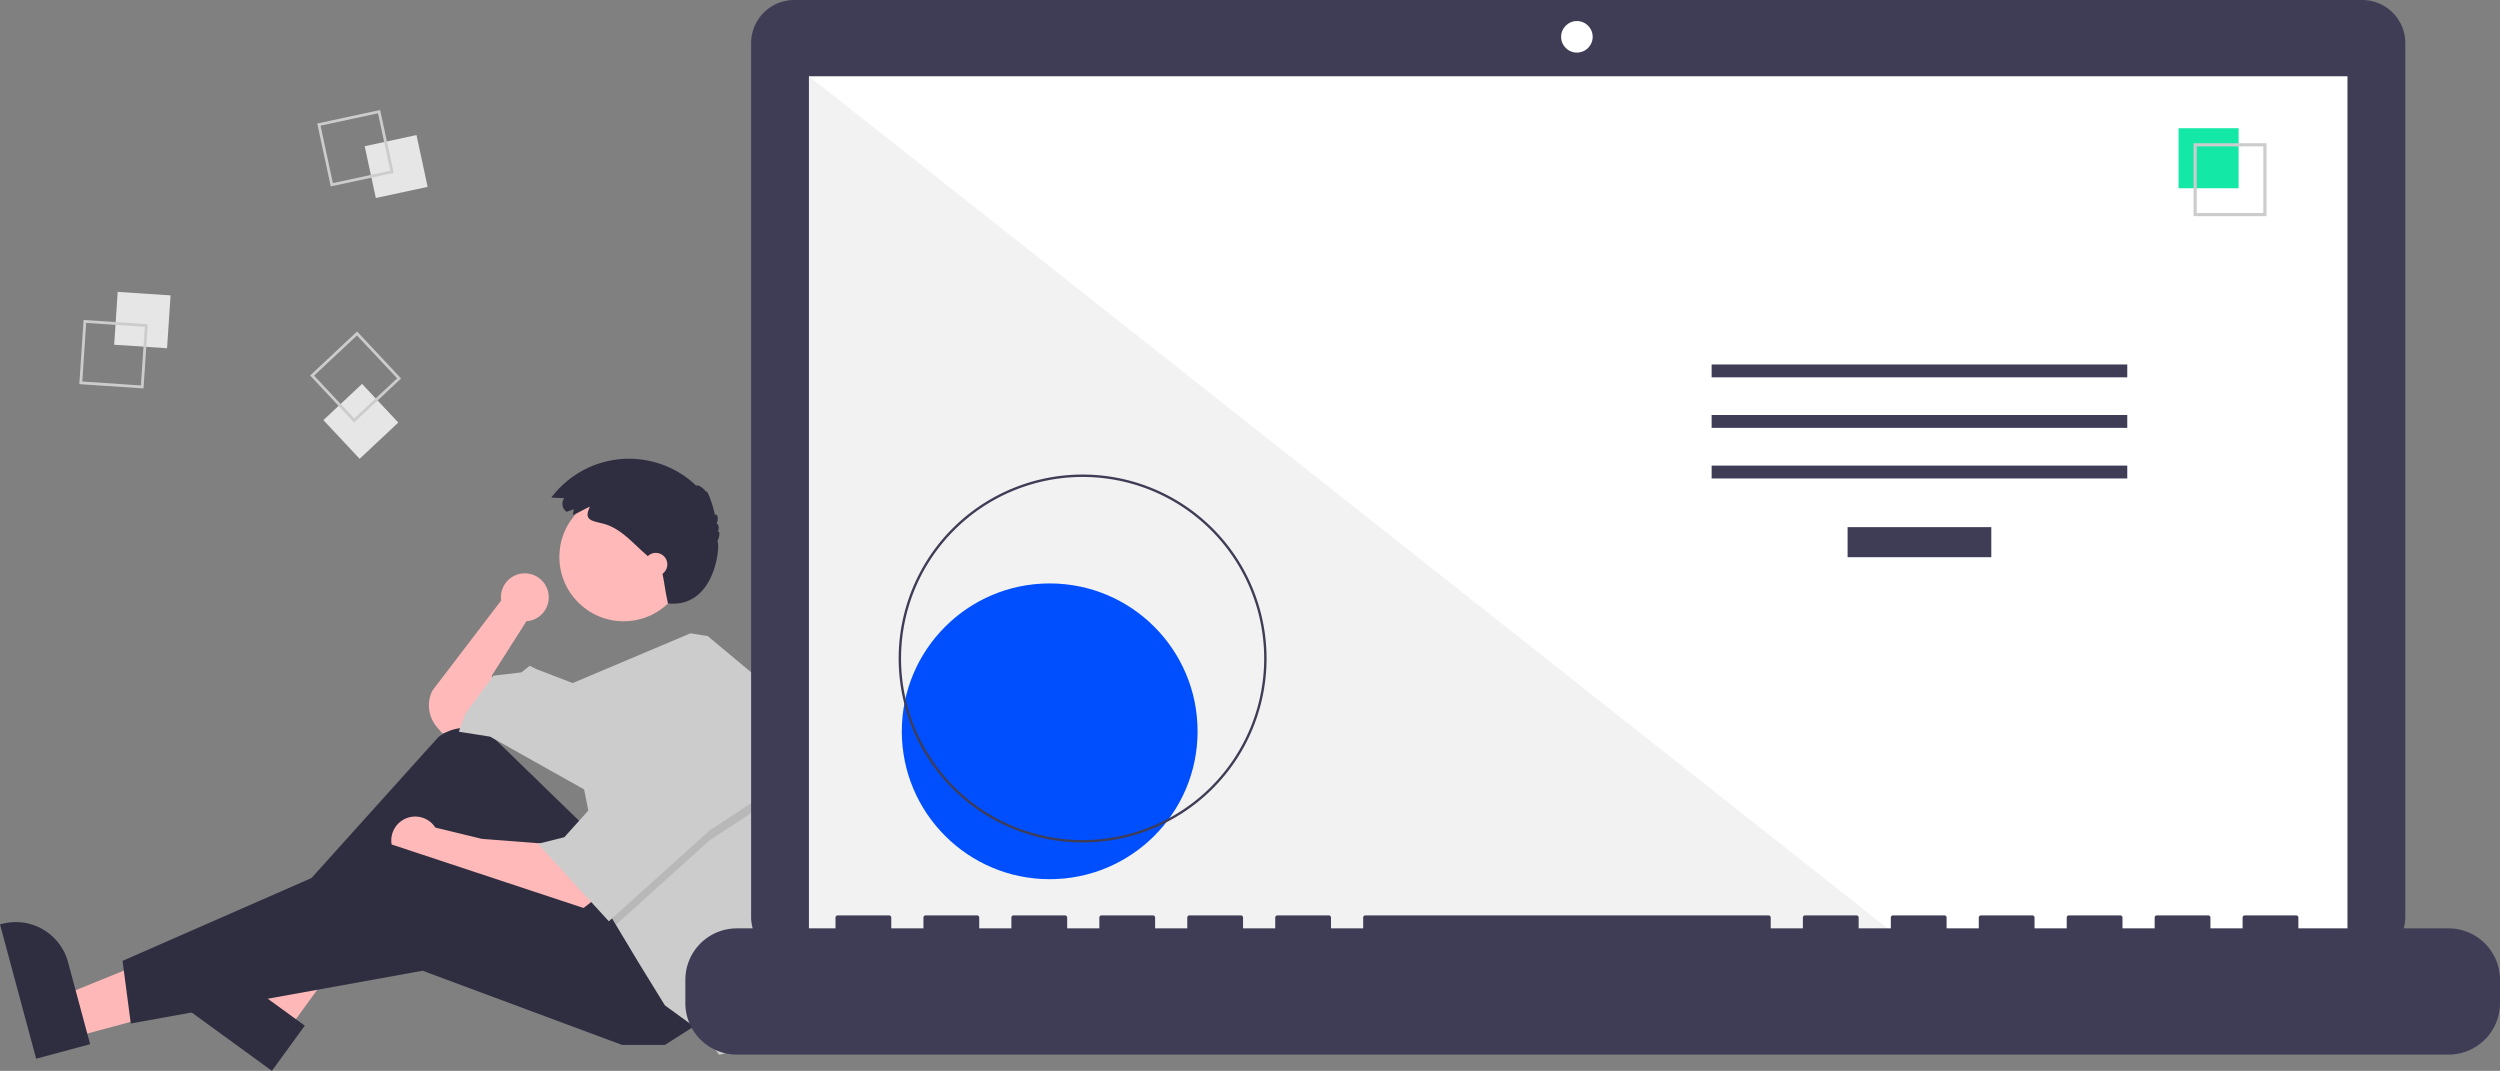 <svg xmlns="http://www.w3.org/2000/svg" data-name="Layer 1" width="1019.484" height="436.681"><rect width="100%" height="100%" fill="#808080" stroke="none"/><path d="M223.77 243.614a9.75 9.75 0 1 0-19.407 1.282l-28.015 36.686a13.583 13.583 0 0 0 1.836 14.914l2.198 2.564 10.083-2.017 11.428-10.083-1.345-11.428 14.117-22.183-.018-.016a9.743 9.743 0 0 0 9.123-9.719Z" fill="#ffb9b9"/><path fill="#ffb8b8" d="m30.041 422.968-4.573-16.984L88.8 380.265l6.749 25.066-65.508 17.637z"/><path d="M14.744 431.732 0 376.97l.693-.187a22.075 22.075 0 0 1 27.054 15.575v.002l9.005 33.447Z" fill="#2f2e41"/><path fill="#ffb8b8" d="m117.278 420.254-14.224-10.344 33.131-59.789 20.994 15.267-39.901 54.866z"/><path d="m110.879 436.681-45.866-33.355.422-.58a22.075 22.075 0 0 1 30.834-4.87h.002l28.013 20.373ZM238.192 336.704l-35.795-34.772a18.076 18.076 0 0 0-23.668-1.323l-67.586 75.084 6.05 9.41 64.533-43.693 43.694 57.138 41.678-20.838Z" fill="#2f2e41"/><path d="m222.731 344.099-26.216-2.017-18.986-4.603a9.753 9.753 0 1 0-1.85 12.656l-.003.014 11.428 4.705 49.072 16.806 6.05-4.706Z" fill="#ffb9b9"/><path fill="#2f2e41" d="m285.92 416.699-14.789 9.411h-17.478l-81.338-30.25-118.983 21.511-3.361-25.545 108.9-47.727 95.455 31.594 31.594 41.006z"/><circle cx="254.326" cy="227.132" r="26.217" fill="#ffb9b9"/><path d="M322.16 331.804a150.631 150.631 0 0 1-7.388 46.591l-1.963 6.037-9.411 43.022-10.083 2.689-7.395-9.411-14.789-10.756-10.755-17.477-9.223-15.367-2.877-4.8-10.084-50.417-38.316-21.51-12.772-2.017 2.689-7.395 11.427-15.46 11.428-1.345 3.361-2.69 2.69 1.345 14.822 5.71 48.057-20.304 7.031 1.15 24.2 20.167a150.5 150.5 0 0 1 9.35 52.238Z" fill="#ccc"/><path opacity=".1" style="isolation:isolate" d="m314.825 325.949-25.544 16.805-38.128 34.377-2.877-4.799-8.067-40.333h2.017l20.839-38.316 51.76 32.266z"/><path fill="#ccc" d="m263.065 289.649-20.839 38.316-12.1 13.445-10.755 2.689 28.905 31.594 41.005-36.972 25.544-16.806-51.76-32.266z"/><path d="m233.935 207.64-2.84 1.092a3.965 3.965 0 0 1-1.061-5.507l.046-.067-5.249-.246a39.637 39.637 0 0 1 59.174-4.769c.239-.823 2.844.778 3.907 2.402.358-1.34 2.8 5.135 3.665 9.712.4-1.524 1.937.936.59 3.297.854-.125 1.24 2.06.579 3.276.934-.439.776 2.169-.237 3.911 1.333-.118-.113 27.331-20.113 25.331-1.393-6.397-1-6-2.64-14.226-.763-.81-1.599-1.548-2.433-2.284l-4.513-3.984c-5.247-4.632-10.02-10.348-17.01-12.08-4.804-1.189-7.842-1.458-5.224-6.87-2.365.986-4.574 2.454-6.96 3.37.031-.756.365-1.602.319-2.359Z" fill="#2f2e41"/><circle cx="267.434" cy="230.157" r="4.706" fill="#ffb9b9"/><path transform="rotate(-86.19 -20.61 294.586)" fill="#e6e6e6" style="isolation:isolate" d="M137.514 351.376h21.61v21.61h-21.61z"/><path d="m34.086 130.472 26.182 1.744-1.743 26.182-26.183-1.743Zm24.968 2.806-23.906-1.592-1.592 23.906 23.906 1.592Z" fill="#ccc"/><path transform="rotate(-12.127 -883.757 608.6)" fill="#e6e6e6" style="isolation:isolate" d="M241.009 288.772h21.61v21.61h-21.61z"/><path d="m155.02 44.85 5.513 25.655-25.655 5.513-5.513-25.655Zm4.158 24.78-5.033-23.425-23.425 5.034 5.034 23.424Z" fill="#ccc"/><path transform="rotate(-43.127 -100.818 401.844)" fill="#e6e6e6" style="isolation:isolate" d="M226.603 392.674h21.61v21.61h-21.61z"/><path d="m163.557 154.337-19.152 17.939-17.939-19.152 19.152-17.938Zm-19.1 16.326 17.487-16.378-16.379-17.487-17.486 16.38Z" fill="#ccc"/><path d="M963.277 0H323.894a17.598 17.598 0 0 0-17.598 17.598v356.253a17.599 17.599 0 0 0 17.598 17.598h639.383a17.599 17.599 0 0 0 17.599-17.598V17.598A17.599 17.599 0 0 0 963.277 0Z" fill="#3f3d56"/><path fill="#fff" d="M329.89 31.101h627.391v353.913H329.89z"/><circle cx="643.049" cy="15.014" r="6.435" fill="#fff"/><path fill="#f2f2f2" style="isolation:isolate" d="M777.858 385.015H329.89V31.102l447.968 353.913z"/><circle cx="428.058" cy="298.224" r="60.307" fill="#004FFF"/><path d="M441.483 343.55a75.016 75.016 0 1 1 75.016-75.015 75.016 75.016 0 0 1-75.016 75.016Zm0-149.05a74.035 74.035 0 1 0 74.035 74.035 74.035 74.035 0 0 0-74.035-74.035ZM753.437 214.97h58.605v12.246h-58.605zM697.991 148.627h169.497v5.248H697.991zM697.991 169.246h169.497v5.248H697.991zM697.991 189.866h169.497v5.248H697.991z" fill="#3f3d56"/><path fill="#14E8A7" d="M888.401 52.282h24.492v24.492h-24.492z"/><path d="M924.264 88.145h-29.74v-29.74h29.74Zm-28.447-1.293h27.154V59.698h-27.154Z" fill="#ccc"/><path d="M998.491 378.58h-61.23v-4.412a.875.875 0 0 0-.874-.875h-20.993a.875.875 0 0 0-.874.875v4.412H901.4v-4.412a.875.875 0 0 0-.876-.875h-20.992a.875.875 0 0 0-.875.875v4.412h-13.12v-4.412a.875.875 0 0 0-.875-.875h-20.993a.875.875 0 0 0-.875.875v4.412h-13.12v-4.412a.875.875 0 0 0-.875-.875h-20.993a.875.875 0 0 0-.875.875v4.412h-13.12v-4.412a.875.875 0 0 0-.875-.875h-20.993a.875.875 0 0 0-.875.875v4.412h-13.12v-4.412a.875.875 0 0 0-.875-.875H736.08a.875.875 0 0 0-.875.875v4.412h-13.12v-4.412a.875.875 0 0 0-.875-.875H556.766a.875.875 0 0 0-.875.875v4.412h-13.12v-4.412a.875.875 0 0 0-.875-.875h-20.993a.875.875 0 0 0-.875.875v4.412h-13.12v-4.412a.875.875 0 0 0-.875-.875H485.04a.875.875 0 0 0-.875.875v4.412h-13.12v-4.412a.875.875 0 0 0-.875-.875h-20.993a.875.875 0 0 0-.875.875v4.412h-13.12v-4.412a.875.875 0 0 0-.875-.875h-20.993a.875.875 0 0 0-.875.875v4.412h-13.12v-4.412a.875.875 0 0 0-.875-.875h-20.993a.875.875 0 0 0-.875.875v4.412h-13.12v-4.412a.875.875 0 0 0-.875-.875h-20.993a.875.875 0 0 0-.874.875v4.412h-40.237a20.993 20.993 0 0 0-20.993 20.993v9.492a20.993 20.993 0 0 0 20.993 20.993h698.014a20.993 20.993 0 0 0 20.993-20.993v-9.492a20.993 20.993 0 0 0-20.993-20.993Z" fill="#3f3d56"/></svg>